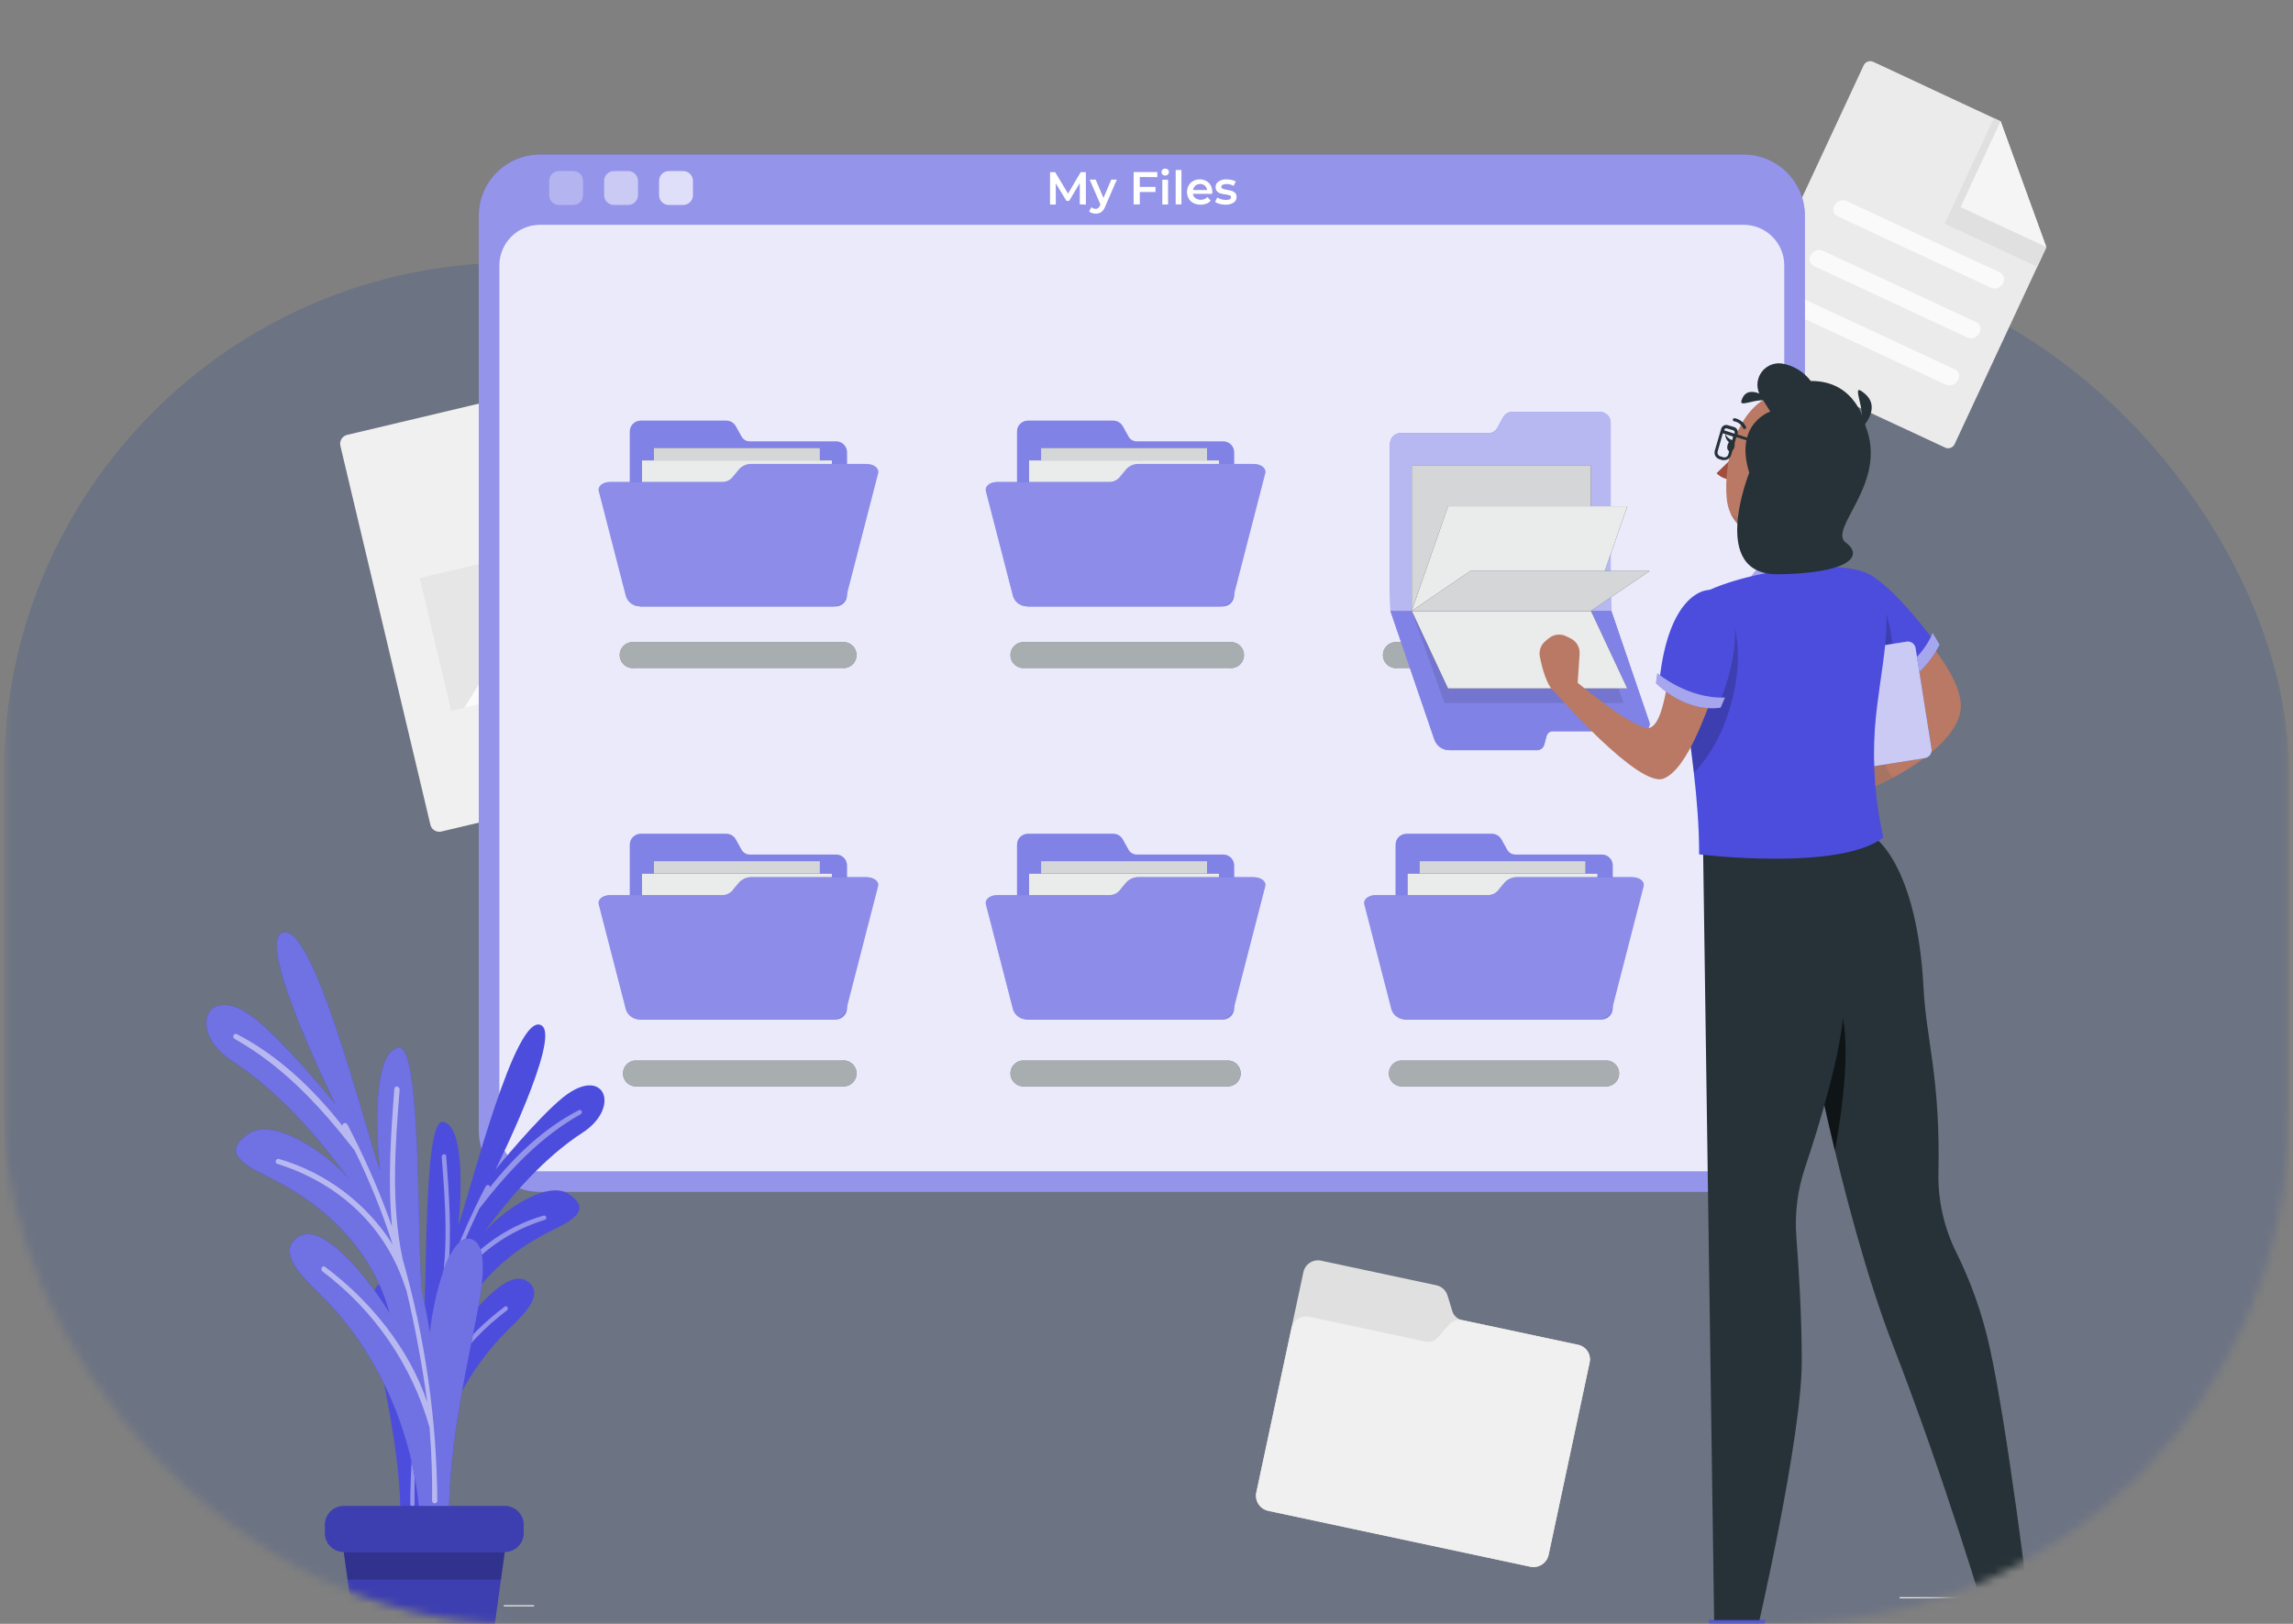<svg width="288" height="204" viewBox="0 0 288 204" fill="none" xmlns="http://www.w3.org/2000/svg">
<rect x="0" y="0" width="288" height="204" fill="#808080" stroke="none"/>
<mask id="mask0_1052_16239" style="mask-type:alpha" maskUnits="userSpaceOnUse" x="0" y="0" width="288" height="204">
<rect x="0.5" width="287" height="204" rx="64" fill="#EAF0FF"/>
</mask>
<g mask="url(#mask0_1052_16239)">
<rect x="0.5" y="33" width="287" height="198" rx="64" fill="#224495" fill-opacity="0.2"/>
<path d="M250.117 200.646H238.596V200.796H250.117V200.646Z" fill="#EBEBEB"/>
<path d="M57.924 201.654H31.995V201.804H57.924V201.654Z" fill="#EBEBEB"/>
<path d="M67.073 201.654H63.273V201.804H67.073V201.654Z" fill="#EBEBEB"/>
<path d="M91.034 96.009L55.433 104.462C55.286 104.497 55.135 104.502 54.986 104.478C54.838 104.454 54.696 104.401 54.568 104.322C54.44 104.243 54.329 104.139 54.242 104.017C54.154 103.895 54.092 103.756 54.058 103.61L42.753 56.013C42.683 55.718 42.732 55.407 42.891 55.148C43.05 54.889 43.304 54.704 43.6 54.633L65.531 49.428L83.853 60.834L91.886 94.646C91.953 94.94 91.901 95.248 91.741 95.504C91.581 95.759 91.327 95.941 91.034 96.009Z" fill="#F0F0F0"/>
<path d="M83.854 60.822L65.531 49.428L64.366 49.704L68.683 67.876L84.628 64.088L83.854 60.822Z" fill="#E6E6E6"/>
<path d="M83.824 60.696L69.043 64.208L65.531 49.428L83.824 60.696Z" fill="#FAFAFA"/>
<path d="M79.04 66.368L52.708 72.621L56.671 89.31L83.003 83.056L79.04 66.368Z" fill="#E6E6E6"/>
<path d="M62.691 81.823L58.321 88.919L69.787 86.193L62.691 81.823Z" fill="#FAFAFA"/>
<path d="M67.206 86.806L83.001 83.053L82.641 81.534L73.81 76.095L67.206 86.806Z" fill="#FAFAFA"/>
<path d="M67.464 75.381C67.597 75.938 67.562 76.522 67.363 77.059C67.164 77.596 66.81 78.062 66.346 78.398C65.882 78.734 65.329 78.925 64.757 78.946C64.184 78.968 63.618 78.818 63.131 78.518C62.643 78.217 62.256 77.778 62.018 77.257C61.779 76.736 61.701 76.156 61.793 75.591C61.885 75.025 62.142 74.5 62.533 74.081C62.924 73.662 63.43 73.368 63.988 73.237C64.733 73.061 65.518 73.187 66.169 73.589C66.821 73.991 67.287 74.636 67.464 75.381Z" fill="#FAFAFA"/>
<path d="M244.311 56.23L218.34 44.133C218.232 44.083 218.135 44.012 218.054 43.925C217.974 43.837 217.912 43.735 217.872 43.623C217.831 43.511 217.814 43.392 217.82 43.274C217.826 43.155 217.856 43.039 217.907 42.932L234.081 8.201C234.131 8.094 234.202 7.997 234.29 7.917C234.378 7.838 234.48 7.776 234.592 7.736C234.703 7.695 234.822 7.678 234.94 7.683C235.058 7.689 235.175 7.718 235.282 7.769L251.269 15.231L256.991 31.129L245.5 55.797C245.399 56.012 245.218 56.179 244.995 56.26C244.772 56.341 244.526 56.33 244.311 56.23Z" fill="#EBEBEB"/>
<path d="M256.991 31.129L251.27 15.231L250.423 14.841L244.245 28.097L255.88 33.512L256.991 31.129Z" fill="#E0E0E0"/>
<path d="M257.033 31.039L246.245 26.02L251.27 15.231L257.033 31.039Z" fill="#F5F5F5"/>
<path d="M245.488 46.383L226.277 37.432C224.98 36.832 223.845 38.753 225.148 39.359L244.359 48.305C245.656 48.905 246.791 46.99 245.488 46.383Z" fill="#FAFAFA"/>
<path d="M230.827 27.184L250.039 36.136C251.329 36.736 252.44 34.815 251.161 34.209L231.95 25.263C230.659 24.663 229.548 26.578 230.827 27.184Z" fill="#FAFAFA"/>
<path d="M227.856 33.434L247.067 42.385C248.358 42.986 249.468 41.065 248.19 40.458L228.978 31.513C227.687 30.913 226.577 32.828 227.856 33.434Z" fill="#FAFAFA"/>
<path d="M182.408 164.714L181.808 162.751C181.71 162.431 181.528 162.143 181.281 161.917C181.034 161.691 180.731 161.535 180.403 161.466L165.923 158.374C165.682 158.323 165.435 158.32 165.193 158.365C164.952 158.41 164.722 158.502 164.516 158.636C164.31 158.769 164.133 158.942 163.994 159.145C163.855 159.347 163.758 159.575 163.707 159.815L157.794 187.498C157.688 188.002 157.787 188.527 158.066 188.958C158.346 189.39 158.786 189.694 159.289 189.803L192.2 196.821C192.704 196.928 193.23 196.831 193.662 196.551C194.094 196.27 194.398 195.83 194.506 195.327L199.657 171.168C199.709 170.928 199.712 170.679 199.668 170.437C199.624 170.195 199.532 169.964 199.398 169.758C199.264 169.551 199.091 169.374 198.888 169.234C198.685 169.095 198.457 168.997 198.216 168.947L183.609 165.831C183.328 165.767 183.069 165.63 182.858 165.434C182.647 165.238 182.492 164.99 182.408 164.714Z" fill="#E0E0E0"/>
<path d="M198.228 168.947L183.747 165.861C183.421 165.791 183.081 165.809 182.765 165.915C182.448 166.02 182.165 166.209 181.946 166.461L180.607 168.016C180.417 168.234 180.172 168.397 179.898 168.489C179.623 168.581 179.329 168.598 179.046 168.538L164.434 165.422C163.949 165.319 163.443 165.412 163.027 165.681C162.61 165.95 162.317 166.373 162.212 166.857L157.794 187.498C157.688 188.001 157.787 188.526 158.066 188.958C158.346 189.39 158.786 189.693 159.289 189.803L192.2 196.821C192.704 196.928 193.23 196.831 193.662 196.55C194.094 196.27 194.398 195.83 194.506 195.326L199.657 171.168C199.709 170.928 199.713 170.681 199.669 170.439C199.626 170.198 199.535 169.967 199.402 169.761C199.27 169.555 199.098 169.377 198.896 169.237C198.695 169.097 198.467 168.998 198.228 168.947Z" fill="#F0F0F0"/>
<path d="M219.003 19.417H67.821C63.575 19.417 60.134 22.859 60.134 27.104V142.049C60.134 146.294 63.575 149.736 67.821 149.736H219.003C223.248 149.736 226.69 146.294 226.69 142.049V27.104C226.69 22.859 223.248 19.417 219.003 19.417Z" fill="#4C4DDC"/>
<path opacity="0.4" d="M219.003 19.417H67.821C63.575 19.417 60.134 22.859 60.134 27.104V142.049C60.134 146.294 63.575 149.736 67.821 149.736H219.003C223.248 149.736 226.69 146.294 226.69 142.049V27.104C226.69 22.859 223.248 19.417 219.003 19.417Z" fill="white"/>
<path opacity="0.8" d="M219.003 28.242H67.821C65.004 28.242 62.72 30.526 62.72 33.343V142.049C62.72 144.866 65.004 147.15 67.821 147.15H219.003C221.82 147.15 224.104 144.866 224.104 142.049V33.343C224.104 30.526 221.82 28.242 219.003 28.242Z" fill="white"/>
<path opacity="0.3" d="M72.01 21.492H70.2C69.525 21.492 68.978 22.039 68.978 22.714V24.524C68.978 25.199 69.525 25.747 70.2 25.747H72.01C72.685 25.747 73.232 25.199 73.232 24.524V22.714C73.232 22.039 72.685 21.492 72.01 21.492Z" fill="white"/>
<path opacity="0.5" d="M78.909 21.492H77.098C76.424 21.492 75.876 22.039 75.876 22.714V24.524C75.876 25.199 76.424 25.747 77.098 25.747H78.909C79.583 25.747 80.13 25.199 80.13 24.524V22.714C80.13 22.039 79.583 21.492 78.909 21.492Z" fill="white"/>
<path opacity="0.7" d="M85.813 21.492H84.003C83.328 21.492 82.781 22.039 82.781 22.714V24.524C82.781 25.199 83.328 25.747 84.003 25.747H85.813C86.488 25.747 87.035 25.199 87.035 24.524V22.714C87.035 22.039 86.488 21.492 85.813 21.492Z" fill="white"/>
<path d="M135.621 25.675V22.999L134.283 25.236H133.946L132.608 23.038V25.701H131.884V21.628H132.53L134.147 24.324L135.737 21.628H136.384V25.701L135.621 25.675Z" fill="white"/>
<path d="M140.276 22.566L138.821 25.922C138.728 26.202 138.558 26.451 138.33 26.639C138.122 26.78 137.876 26.852 137.625 26.846C137.469 26.846 137.314 26.82 137.166 26.768C137.029 26.725 136.901 26.655 136.791 26.562L137.082 26.025C137.154 26.091 137.237 26.144 137.328 26.18C137.42 26.218 137.519 26.238 137.619 26.238C137.732 26.243 137.844 26.209 137.936 26.141C138.034 26.047 138.111 25.932 138.162 25.805L138.214 25.689L136.862 22.566H137.619L138.595 24.868L139.578 22.566H140.276Z" fill="white"/>
<path d="M143.159 22.236V23.477H145.131V24.124H143.159V25.682H142.384V21.609H145.358V22.255L143.159 22.236Z" fill="white"/>
<path d="M146.017 21.932C145.974 21.892 145.94 21.843 145.918 21.788C145.895 21.733 145.885 21.675 145.888 21.616C145.886 21.558 145.896 21.5 145.918 21.446C145.941 21.393 145.974 21.345 146.017 21.305C146.109 21.222 146.229 21.178 146.353 21.182C146.474 21.18 146.591 21.221 146.683 21.299C146.726 21.337 146.761 21.383 146.785 21.436C146.808 21.488 146.82 21.545 146.819 21.603C146.82 21.663 146.808 21.723 146.785 21.779C146.762 21.834 146.727 21.884 146.683 21.926C146.64 21.969 146.588 22.003 146.532 22.025C146.475 22.047 146.414 22.057 146.353 22.055C146.23 22.057 146.11 22.014 146.017 21.932ZM145.985 22.579H146.709V25.689H145.985V22.579Z" fill="white"/>
<path d="M147.666 21.357H148.39V25.676H147.666V21.357Z" fill="white"/>
<path d="M152.256 24.35H149.819C149.855 24.57 149.976 24.767 150.155 24.9C150.386 25.052 150.661 25.12 150.936 25.094C151.211 25.068 151.469 24.95 151.668 24.758L152.062 25.21C151.92 25.378 151.738 25.507 151.532 25.585C151.301 25.673 151.055 25.717 150.808 25.714C150.495 25.722 150.184 25.653 149.903 25.514C149.653 25.384 149.445 25.187 149.302 24.945C149.157 24.694 149.084 24.408 149.088 24.117C149.085 23.833 149.157 23.552 149.295 23.303C149.43 23.063 149.629 22.866 149.871 22.734C150.124 22.597 150.41 22.528 150.698 22.534C150.981 22.527 151.26 22.596 151.506 22.734C151.743 22.864 151.938 23.059 152.069 23.297C152.207 23.555 152.276 23.844 152.269 24.137C152.269 24.189 152.263 24.292 152.256 24.35ZM150.142 23.322C149.979 23.462 149.873 23.658 149.845 23.872H151.61C151.588 23.657 151.485 23.459 151.321 23.318C151.158 23.177 150.946 23.104 150.73 23.115C150.515 23.106 150.304 23.18 150.142 23.322Z" fill="white"/>
<path d="M153.187 25.617C152.982 25.568 152.787 25.483 152.612 25.365L152.89 24.816C153.218 25.013 153.593 25.117 153.976 25.12C154.409 25.12 154.622 25.01 154.622 24.777C154.624 24.727 154.61 24.677 154.58 24.636C154.551 24.595 154.509 24.565 154.461 24.551C154.287 24.491 154.107 24.45 153.924 24.428C153.705 24.4 153.489 24.354 153.278 24.292C153.115 24.246 152.969 24.154 152.857 24.027C152.731 23.883 152.666 23.695 152.676 23.503C152.672 23.363 152.705 23.225 152.771 23.101C152.836 22.978 152.933 22.873 153.051 22.799C153.346 22.605 153.695 22.512 154.047 22.534C154.265 22.531 154.482 22.555 154.693 22.605C154.877 22.642 155.054 22.707 155.217 22.799L154.939 23.355C154.668 23.198 154.36 23.117 154.047 23.122C153.88 23.113 153.714 23.145 153.562 23.212C153.513 23.235 153.471 23.272 153.441 23.317C153.411 23.363 153.395 23.416 153.394 23.471C153.393 23.526 153.41 23.58 153.443 23.624C153.476 23.669 153.522 23.701 153.575 23.717C153.754 23.778 153.938 23.823 154.125 23.852C154.33 23.882 154.534 23.927 154.732 23.988C154.889 24.037 155.031 24.124 155.146 24.24C155.265 24.385 155.325 24.57 155.314 24.758C155.316 24.896 155.283 25.033 155.217 25.155C155.152 25.277 155.056 25.381 154.939 25.456C154.629 25.645 154.268 25.735 153.905 25.714C153.662 25.713 153.421 25.68 153.187 25.617Z" fill="white"/>
<path d="M93.132 54.846L92.414 53.553C92.297 53.34 92.125 53.162 91.916 53.038C91.707 52.914 91.468 52.849 91.225 52.849H80.467C80.107 52.849 79.761 52.992 79.507 53.246C79.252 53.501 79.109 53.846 79.109 54.206V74.766C79.109 75.141 79.258 75.501 79.524 75.767C79.789 76.032 80.149 76.182 80.525 76.182H104.963C105.339 76.182 105.699 76.032 105.965 75.767C106.23 75.501 106.379 75.141 106.379 74.766V56.812C106.379 56.452 106.236 56.106 105.982 55.852C105.727 55.597 105.382 55.454 105.022 55.454H94.166C93.955 55.455 93.748 55.399 93.566 55.292C93.384 55.185 93.234 55.031 93.132 54.846Z" fill="#4C4DDC"/>
<path opacity="0.3" d="M93.132 54.846L92.414 53.553C92.297 53.34 92.125 53.162 91.916 53.038C91.707 52.914 91.468 52.849 91.225 52.849H80.467C80.107 52.849 79.761 52.992 79.507 53.246C79.252 53.501 79.109 53.846 79.109 54.206V74.766C79.109 75.141 79.258 75.501 79.524 75.767C79.789 76.032 80.149 76.182 80.525 76.182H104.963C105.339 76.182 105.699 76.032 105.965 75.767C106.23 75.501 106.379 75.141 106.379 74.766V56.812C106.379 56.452 106.236 56.106 105.982 55.852C105.727 55.597 105.382 55.454 105.022 55.454H94.166C93.955 55.455 93.748 55.399 93.566 55.292C93.384 55.185 93.234 55.031 93.132 54.846Z" fill="white"/>
<path d="M102.979 56.275H82.128V71.863H102.979V56.275Z" fill="#263238"/>
<path opacity="0.8" d="M102.979 56.275H82.128V71.863H102.979V56.275Z" fill="white"/>
<path d="M104.485 57.84H80.622V75.684H104.485V57.84Z" fill="#263238"/>
<path opacity="0.9" d="M104.485 57.84H80.622V75.684H104.485V57.84Z" fill="white"/>
<path d="M108.765 58.286H94.47C94.178 58.272 93.887 58.319 93.614 58.423C93.341 58.528 93.094 58.688 92.886 58.894L91.955 60.019C91.785 60.197 91.579 60.337 91.35 60.429C91.122 60.52 90.876 60.561 90.63 60.549H76.665C75.695 60.549 75.049 61.072 75.217 61.719C76.581 67.014 77.266 69.658 78.63 74.947C78.753 75.303 78.984 75.613 79.291 75.832C79.598 76.051 79.966 76.169 80.344 76.168H104.575C104.952 76.169 105.32 76.051 105.628 75.832C105.935 75.613 106.166 75.303 106.288 74.947L110.284 59.462C110.446 58.816 109.773 58.286 108.765 58.286Z" fill="#4C4DDC"/>
<g opacity="0.6">
<path opacity="0.6" d="M108.765 58.286H94.47C94.178 58.272 93.887 58.319 93.614 58.423C93.341 58.528 93.094 58.688 92.886 58.894L91.955 60.019C91.785 60.197 91.579 60.337 91.35 60.429C91.122 60.52 90.876 60.561 90.63 60.549H76.665C75.695 60.549 75.049 61.072 75.217 61.719C76.581 67.014 77.266 69.658 78.63 74.947C78.753 75.303 78.984 75.613 79.291 75.832C79.598 76.051 79.966 76.169 80.344 76.168H104.575C104.952 76.169 105.32 76.051 105.628 75.832C105.935 75.613 106.166 75.303 106.288 74.947L110.284 59.462C110.446 58.816 109.773 58.286 108.765 58.286Z" fill="white"/>
</g>
<path d="M79.671 83.914C79.442 83.943 79.209 83.923 78.988 83.855C78.767 83.787 78.563 83.673 78.389 83.52C78.216 83.367 78.077 83.179 77.982 82.968C77.886 82.757 77.837 82.529 77.837 82.298C77.837 82.066 77.886 81.838 77.982 81.627C78.077 81.416 78.216 81.228 78.389 81.075C78.563 80.922 78.767 80.808 78.988 80.74C79.209 80.672 79.442 80.652 79.671 80.681H105.745C105.975 80.652 106.208 80.672 106.429 80.74C106.65 80.808 106.854 80.922 107.027 81.075C107.201 81.228 107.34 81.416 107.435 81.627C107.53 81.838 107.579 82.066 107.579 82.298C107.579 82.529 107.53 82.757 107.435 82.968C107.34 83.179 107.201 83.367 107.027 83.52C106.854 83.673 106.65 83.787 106.429 83.855C106.208 83.923 105.975 83.943 105.745 83.914H79.671Z" fill="#263238"/>
<path opacity="0.6" d="M79.671 83.914C79.442 83.943 79.209 83.923 78.988 83.855C78.767 83.787 78.563 83.673 78.389 83.52C78.216 83.367 78.077 83.179 77.982 82.968C77.886 82.757 77.837 82.529 77.837 82.298C77.837 82.066 77.886 81.838 77.982 81.627C78.077 81.416 78.216 81.228 78.389 81.075C78.563 80.922 78.767 80.808 78.988 80.74C79.209 80.672 79.442 80.652 79.671 80.681H105.745C105.975 80.652 106.208 80.672 106.429 80.74C106.65 80.808 106.854 80.922 107.027 81.075C107.201 81.228 107.34 81.416 107.435 81.627C107.53 81.838 107.579 82.066 107.579 82.298C107.579 82.529 107.53 82.757 107.435 82.968C107.34 83.179 107.201 83.367 107.027 83.52C106.854 83.673 106.65 83.787 106.429 83.855C106.208 83.923 105.975 83.943 105.745 83.914H79.671Z" fill="white"/>
<path d="M141.737 54.846L141.02 53.553C140.902 53.341 140.73 53.163 140.521 53.039C140.312 52.915 140.073 52.85 139.83 52.849H129.098C128.738 52.849 128.392 52.992 128.138 53.246C127.883 53.501 127.74 53.846 127.74 54.206V74.766C127.739 74.951 127.775 75.135 127.846 75.307C127.916 75.479 128.02 75.635 128.151 75.767C128.282 75.898 128.437 76.002 128.609 76.074C128.78 76.145 128.964 76.182 129.15 76.182H153.594C153.78 76.182 153.964 76.145 154.135 76.074C154.307 76.002 154.462 75.898 154.593 75.767C154.724 75.635 154.828 75.479 154.898 75.307C154.969 75.135 155.005 74.951 155.004 74.766V56.812C155.004 56.452 154.861 56.106 154.606 55.852C154.352 55.597 154.006 55.454 153.646 55.454H142.791C142.577 55.459 142.365 55.404 142.18 55.297C141.994 55.19 141.841 55.034 141.737 54.846Z" fill="#4C4DDC"/>
<path opacity="0.3" d="M141.737 54.846L141.02 53.553C140.902 53.341 140.73 53.163 140.521 53.039C140.312 52.915 140.073 52.85 139.83 52.849H129.098C128.738 52.849 128.392 52.992 128.138 53.246C127.883 53.501 127.74 53.846 127.74 54.206V74.766C127.739 74.951 127.775 75.135 127.846 75.307C127.916 75.479 128.02 75.635 128.151 75.767C128.282 75.898 128.437 76.002 128.609 76.074C128.78 76.145 128.964 76.182 129.15 76.182H153.594C153.78 76.182 153.964 76.145 154.135 76.074C154.307 76.002 154.462 75.898 154.593 75.767C154.724 75.635 154.828 75.479 154.898 75.307C154.969 75.135 155.005 74.951 155.004 74.766V56.812C155.004 56.452 154.861 56.106 154.606 55.852C154.352 55.597 154.006 55.454 153.646 55.454H142.791C142.577 55.459 142.365 55.404 142.18 55.297C141.994 55.19 141.841 55.034 141.737 54.846Z" fill="white"/>
<path d="M151.61 56.275H130.759V71.863H151.61V56.275Z" fill="#263238"/>
<path opacity="0.8" d="M151.61 56.275H130.759V71.863H151.61V56.275Z" fill="white"/>
<path d="M153.116 57.84H129.253V75.684H153.116V57.84Z" fill="#263238"/>
<path opacity="0.9" d="M153.116 57.84H129.253V75.684H153.116V57.84Z" fill="white"/>
<path d="M157.402 58.286H143.101C142.809 58.272 142.516 58.319 142.242 58.423C141.969 58.528 141.719 58.688 141.511 58.894L140.573 60.019C140.407 60.193 140.206 60.331 139.984 60.422C139.761 60.513 139.521 60.557 139.28 60.549H125.283C124.32 60.549 123.673 61.072 123.835 61.719C125.206 67.014 125.884 69.658 127.249 74.947C127.372 75.303 127.603 75.612 127.91 75.831C128.217 76.05 128.585 76.168 128.962 76.169H153.2C153.577 76.168 153.944 76.05 154.251 75.831C154.558 75.612 154.79 75.303 154.913 74.947L158.909 59.462C159.07 58.816 158.398 58.286 157.402 58.286Z" fill="#4C4DDC"/>
<g opacity="0.6">
<path opacity="0.6" d="M157.402 58.286H143.101C142.809 58.272 142.516 58.319 142.242 58.423C141.969 58.528 141.719 58.688 141.511 58.894L140.573 60.019C140.407 60.193 140.206 60.331 139.984 60.422C139.761 60.513 139.521 60.557 139.28 60.549H125.283C124.32 60.549 123.673 61.072 123.835 61.719C125.206 67.014 125.884 69.658 127.249 74.947C127.372 75.303 127.603 75.612 127.91 75.831C128.217 76.05 128.585 76.168 128.962 76.169H153.2C153.577 76.168 153.944 76.05 154.251 75.831C154.558 75.612 154.79 75.303 154.913 74.947L158.909 59.462C159.07 58.816 158.398 58.286 157.402 58.286Z" fill="white"/>
</g>
<path d="M128.335 83.914C127.942 83.864 127.58 83.672 127.318 83.375C127.055 83.077 126.911 82.694 126.911 82.298C126.911 81.901 127.055 81.518 127.318 81.22C127.58 80.923 127.942 80.731 128.335 80.681H154.409C154.639 80.652 154.872 80.672 155.093 80.74C155.314 80.808 155.518 80.922 155.691 81.075C155.865 81.228 156.004 81.416 156.099 81.627C156.194 81.838 156.243 82.066 156.243 82.298C156.243 82.529 156.194 82.757 156.099 82.968C156.004 83.179 155.865 83.367 155.691 83.52C155.518 83.673 155.314 83.787 155.093 83.855C154.872 83.923 154.639 83.943 154.409 83.914H128.335Z" fill="#263238"/>
<path opacity="0.6" d="M128.335 83.914C127.942 83.864 127.58 83.672 127.318 83.375C127.055 83.077 126.911 82.694 126.911 82.298C126.911 81.901 127.055 81.518 127.318 81.22C127.58 80.923 127.942 80.731 128.335 80.681H154.409C154.639 80.652 154.872 80.672 155.093 80.74C155.314 80.808 155.518 80.922 155.691 81.075C155.865 81.228 156.004 81.416 156.099 81.627C156.194 81.838 156.243 82.066 156.243 82.298C156.243 82.529 156.194 82.757 156.099 82.968C156.004 83.179 155.865 83.367 155.691 83.52C155.518 83.673 155.314 83.787 155.093 83.855C154.872 83.923 154.639 83.943 154.409 83.914H128.335Z" fill="white"/>
<path d="M93.132 106.749L92.414 105.456C92.299 105.242 92.127 105.063 91.917 104.939C91.708 104.815 91.468 104.75 91.225 104.751H80.467C80.107 104.751 79.761 104.894 79.507 105.149C79.252 105.404 79.109 105.749 79.109 106.109V126.668C79.109 126.854 79.146 127.038 79.217 127.209C79.288 127.381 79.393 127.536 79.524 127.667C79.656 127.798 79.812 127.902 79.984 127.972C80.155 128.043 80.339 128.079 80.525 128.078H104.963C105.149 128.079 105.333 128.043 105.505 127.972C105.676 127.902 105.833 127.798 105.964 127.667C106.096 127.536 106.2 127.381 106.271 127.209C106.343 127.038 106.379 126.854 106.379 126.668V108.721C106.379 108.36 106.236 108.014 105.982 107.759C105.728 107.503 105.382 107.358 105.022 107.357H94.166C93.955 107.358 93.748 107.302 93.566 107.195C93.384 107.088 93.234 106.934 93.132 106.749Z" fill="#4C4DDC"/>
<path opacity="0.3" d="M93.132 106.749L92.414 105.456C92.299 105.242 92.127 105.063 91.917 104.939C91.708 104.815 91.468 104.75 91.225 104.751H80.467C80.107 104.751 79.761 104.894 79.507 105.149C79.252 105.404 79.109 105.749 79.109 106.109V126.668C79.109 126.854 79.146 127.038 79.217 127.209C79.288 127.381 79.393 127.536 79.524 127.667C79.656 127.798 79.812 127.902 79.984 127.972C80.155 128.043 80.339 128.079 80.525 128.078H104.963C105.149 128.079 105.333 128.043 105.505 127.972C105.676 127.902 105.833 127.798 105.964 127.667C106.096 127.536 106.2 127.381 106.271 127.209C106.343 127.038 106.379 126.854 106.379 126.668V108.721C106.379 108.36 106.236 108.014 105.982 107.759C105.728 107.503 105.382 107.358 105.022 107.357H94.166C93.955 107.358 93.748 107.302 93.566 107.195C93.384 107.088 93.234 106.934 93.132 106.749Z" fill="white"/>
<path d="M102.979 108.184H82.128V123.772H102.979V108.184Z" fill="#263238"/>
<path opacity="0.8" d="M102.979 108.184H82.128V123.772H102.979V108.184Z" fill="white"/>
<path d="M104.485 109.749H80.622V127.593H104.485V109.749Z" fill="#263238"/>
<path opacity="0.9" d="M104.485 109.749H80.622V127.593H104.485V109.749Z" fill="white"/>
<path d="M108.765 110.195H94.47C94.178 110.181 93.887 110.228 93.614 110.333C93.342 110.437 93.094 110.597 92.886 110.803C92.505 111.255 92.317 111.449 91.949 111.928C91.778 112.104 91.571 112.243 91.343 112.333C91.114 112.423 90.869 112.464 90.623 112.452H76.659C75.689 112.452 75.042 112.982 75.21 113.628C76.575 118.917 77.26 121.561 78.624 126.856C78.748 127.212 78.979 127.52 79.286 127.738C79.593 127.955 79.961 128.072 80.337 128.071H104.569C104.945 128.072 105.313 127.955 105.62 127.738C105.927 127.52 106.158 127.212 106.282 126.856L110.278 111.34C110.446 110.719 109.773 110.195 108.765 110.195Z" fill="#4C4DDC"/>
<g opacity="0.6">
<path opacity="0.6" d="M108.765 110.195H94.47C94.178 110.181 93.887 110.228 93.614 110.333C93.342 110.437 93.094 110.597 92.886 110.803C92.505 111.255 92.317 111.449 91.949 111.928C91.778 112.104 91.571 112.243 91.343 112.333C91.114 112.423 90.869 112.464 90.623 112.452H76.659C75.689 112.452 75.042 112.982 75.21 113.628C76.575 118.917 77.26 121.561 78.624 126.856C78.748 127.212 78.979 127.52 79.286 127.738C79.593 127.955 79.961 128.072 80.337 128.071H104.569C104.945 128.072 105.313 127.955 105.62 127.738C105.927 127.52 106.158 127.212 106.282 126.856L110.278 111.34C110.446 110.719 109.773 110.195 108.765 110.195Z" fill="white"/>
</g>
<path d="M79.672 136.47C79.278 136.42 78.916 136.228 78.654 135.93C78.392 135.633 78.247 135.25 78.247 134.853C78.247 134.457 78.392 134.074 78.654 133.776C78.916 133.479 79.278 133.287 79.672 133.237H105.746C105.975 133.208 106.208 133.228 106.429 133.296C106.65 133.364 106.854 133.478 107.028 133.631C107.201 133.784 107.34 133.972 107.435 134.183C107.531 134.393 107.58 134.622 107.58 134.853C107.58 135.085 107.531 135.313 107.435 135.524C107.34 135.735 107.201 135.923 107.028 136.076C106.854 136.228 106.65 136.343 106.429 136.411C106.208 136.479 105.975 136.499 105.746 136.47H79.672Z" fill="#263238"/>
<path opacity="0.6" d="M79.672 136.47C79.278 136.42 78.916 136.228 78.654 135.93C78.392 135.633 78.247 135.25 78.247 134.853C78.247 134.457 78.392 134.074 78.654 133.776C78.916 133.479 79.278 133.287 79.672 133.237H105.746C105.975 133.208 106.208 133.228 106.429 133.296C106.65 133.364 106.854 133.478 107.028 133.631C107.201 133.784 107.34 133.972 107.435 134.183C107.531 134.393 107.58 134.622 107.58 134.853C107.58 135.085 107.531 135.313 107.435 135.524C107.34 135.735 107.201 135.923 107.028 136.076C106.854 136.228 106.65 136.343 106.429 136.411C106.208 136.479 105.975 136.499 105.746 136.47H79.672Z" fill="white"/>
<path d="M141.737 106.749L141.02 105.456C140.903 105.242 140.731 105.064 140.522 104.94C140.312 104.816 140.073 104.751 139.83 104.751H129.098C128.738 104.751 128.392 104.894 128.138 105.149C127.883 105.404 127.74 105.749 127.74 106.109V126.668C127.739 126.854 127.775 127.037 127.846 127.209C127.916 127.38 128.02 127.536 128.151 127.667C128.282 127.798 128.438 127.902 128.609 127.972C128.781 128.043 128.964 128.079 129.15 128.078H153.594C153.78 128.079 153.963 128.043 154.135 127.972C154.306 127.902 154.462 127.798 154.593 127.667C154.724 127.536 154.828 127.38 154.898 127.209C154.969 127.037 155.005 126.854 155.004 126.668V108.721C155.004 108.36 154.861 108.014 154.607 107.759C154.352 107.503 154.007 107.358 153.646 107.357H142.791C142.577 107.361 142.365 107.307 142.18 107.2C141.994 107.093 141.841 106.937 141.737 106.749Z" fill="#4C4DDC"/>
<path opacity="0.3" d="M141.737 106.749L141.02 105.456C140.903 105.242 140.731 105.064 140.522 104.94C140.312 104.816 140.073 104.751 139.83 104.751H129.098C128.738 104.751 128.392 104.894 128.138 105.149C127.883 105.404 127.74 105.749 127.74 106.109V126.668C127.739 126.854 127.775 127.037 127.846 127.209C127.916 127.38 128.02 127.536 128.151 127.667C128.282 127.798 128.438 127.902 128.609 127.972C128.781 128.043 128.964 128.079 129.15 128.078H153.594C153.78 128.079 153.963 128.043 154.135 127.972C154.306 127.902 154.462 127.798 154.593 127.667C154.724 127.536 154.828 127.38 154.898 127.209C154.969 127.037 155.005 126.854 155.004 126.668V108.721C155.004 108.36 154.861 108.014 154.607 107.759C154.352 107.503 154.007 107.358 153.646 107.357H142.791C142.577 107.361 142.365 107.307 142.18 107.2C141.994 107.093 141.841 106.937 141.737 106.749Z" fill="white"/>
<path d="M151.61 108.184H130.759V123.772H151.61V108.184Z" fill="#263238"/>
<path opacity="0.8" d="M151.61 108.184H130.759V123.772H151.61V108.184Z" fill="white"/>
<path d="M153.116 109.749H129.253V127.593H153.116V109.749Z" fill="#263238"/>
<path opacity="0.9" d="M153.116 109.749H129.253V127.593H153.116V109.749Z" fill="white"/>
<path d="M157.402 110.195H143.101C142.809 110.181 142.516 110.228 142.242 110.332C141.969 110.437 141.719 110.597 141.511 110.803C141.129 111.256 140.942 111.449 140.573 111.928C140.406 112.101 140.205 112.237 139.982 112.327C139.76 112.417 139.52 112.459 139.28 112.452H125.283C124.32 112.452 123.673 112.982 123.835 113.628C125.206 118.917 125.884 121.561 127.249 126.856C127.373 127.211 127.605 127.519 127.912 127.736C128.219 127.954 128.586 128.071 128.962 128.071H153.2C153.576 128.071 153.943 127.954 154.25 127.736C154.557 127.519 154.789 127.211 154.913 126.856L158.909 111.34C159.07 110.719 158.398 110.195 157.402 110.195Z" fill="#4C4DDC"/>
<g opacity="0.6">
<path opacity="0.6" d="M157.402 110.195H143.101C142.809 110.181 142.516 110.228 142.242 110.332C141.969 110.437 141.719 110.597 141.511 110.803C141.129 111.256 140.942 111.449 140.573 111.928C140.406 112.101 140.205 112.237 139.982 112.327C139.76 112.417 139.52 112.459 139.28 112.452H125.283C124.32 112.452 123.673 112.982 123.835 113.628C125.206 118.917 125.884 121.561 127.249 126.856C127.373 127.211 127.605 127.519 127.912 127.736C128.219 127.954 128.586 128.071 128.962 128.071H153.2C153.576 128.071 153.943 127.954 154.25 127.736C154.557 127.519 154.789 127.211 154.913 126.856L158.909 111.34C159.07 110.719 158.398 110.195 157.402 110.195Z" fill="white"/>
</g>
<path d="M128.335 136.47C127.942 136.42 127.58 136.228 127.318 135.931C127.055 135.633 126.911 135.25 126.911 134.853C126.911 134.457 127.055 134.074 127.318 133.776C127.58 133.479 127.942 133.287 128.335 133.237H154.409C154.803 133.287 155.164 133.479 155.427 133.776C155.689 134.074 155.834 134.457 155.834 134.853C155.834 135.25 155.689 135.633 155.427 135.931C155.164 136.228 154.803 136.42 154.409 136.47H128.335Z" fill="#263238"/>
<path opacity="0.6" d="M128.335 136.47C127.942 136.42 127.58 136.228 127.318 135.931C127.055 135.633 126.911 135.25 126.911 134.853C126.911 134.457 127.055 134.074 127.318 133.776C127.58 133.479 127.942 133.287 128.335 133.237H154.409C154.803 133.287 155.164 133.479 155.427 133.776C155.689 134.074 155.834 134.457 155.834 134.853C155.834 135.25 155.689 135.633 155.427 135.931C155.164 136.228 154.803 136.42 154.409 136.47H128.335Z" fill="white"/>
<path d="M189.295 106.749L188.578 105.456C188.46 105.242 188.287 105.063 188.077 104.939C187.866 104.815 187.626 104.75 187.382 104.751H176.649C176.471 104.751 176.295 104.786 176.13 104.855C175.965 104.923 175.815 105.023 175.689 105.149C175.563 105.275 175.463 105.425 175.395 105.589C175.327 105.754 175.292 105.931 175.292 106.109V126.668C175.291 126.854 175.327 127.037 175.397 127.209C175.468 127.38 175.572 127.536 175.703 127.667C175.834 127.798 175.989 127.902 176.161 127.972C176.332 128.043 176.516 128.079 176.701 128.078H201.146C201.52 128.078 201.878 127.929 202.143 127.665C202.407 127.401 202.555 127.042 202.555 126.668V108.721C202.555 108.36 202.413 108.014 202.158 107.759C201.904 107.503 201.558 107.358 201.198 107.357H190.323C190.113 107.356 189.907 107.3 189.727 107.193C189.546 107.086 189.397 106.933 189.295 106.749Z" fill="#4C4DDC"/>
<path opacity="0.3" d="M189.295 106.749L188.578 105.456C188.46 105.242 188.287 105.063 188.077 104.939C187.866 104.815 187.626 104.75 187.382 104.751H176.649C176.471 104.751 176.295 104.786 176.13 104.855C175.965 104.923 175.815 105.023 175.689 105.149C175.563 105.275 175.463 105.425 175.395 105.589C175.327 105.754 175.292 105.931 175.292 106.109V126.668C175.291 126.854 175.327 127.037 175.397 127.209C175.468 127.38 175.572 127.536 175.703 127.667C175.834 127.798 175.989 127.902 176.161 127.972C176.332 128.043 176.516 128.079 176.701 128.078H201.146C201.52 128.078 201.878 127.929 202.143 127.665C202.407 127.401 202.555 127.042 202.555 126.668V108.721C202.555 108.36 202.413 108.014 202.158 107.759C201.904 107.503 201.558 107.358 201.198 107.357H190.323C190.113 107.356 189.907 107.3 189.727 107.193C189.546 107.086 189.397 106.933 189.295 106.749Z" fill="white"/>
<path d="M199.142 108.184H178.292V123.772H199.142V108.184Z" fill="#263238"/>
<path opacity="0.8" d="M199.142 108.184H178.292V123.772H199.142V108.184Z" fill="white"/>
<path d="M200.648 109.749H176.785V127.593H200.648V109.749Z" fill="#263238"/>
<path opacity="0.9" d="M200.648 109.749H176.785V127.593H200.648V109.749Z" fill="white"/>
<path d="M204.934 110.195H190.633C190.341 110.181 190.048 110.228 189.775 110.332C189.501 110.437 189.252 110.597 189.043 110.803C188.662 111.256 188.474 111.449 188.106 111.928C187.939 112.101 187.737 112.237 187.515 112.327C187.292 112.417 187.053 112.459 186.813 112.452H172.815C171.852 112.452 171.206 112.982 171.367 113.628C172.738 118.917 173.417 121.561 174.781 126.856C174.905 127.211 175.137 127.519 175.444 127.736C175.751 127.954 176.118 128.071 176.494 128.071H200.726C201.103 128.073 201.471 127.956 201.78 127.738C202.088 127.521 202.32 127.212 202.445 126.856C203.773 121.684 205.103 116.512 206.434 111.34C206.602 110.719 205.93 110.195 204.934 110.195Z" fill="#4C4DDC"/>
<g opacity="0.6">
<path opacity="0.6" d="M204.934 110.195H190.633C190.341 110.181 190.048 110.228 189.775 110.332C189.501 110.437 189.252 110.597 189.043 110.803C188.662 111.256 188.474 111.449 188.106 111.928C187.939 112.101 187.737 112.237 187.515 112.327C187.292 112.417 187.053 112.459 186.813 112.452H172.815C171.852 112.452 171.206 112.982 171.367 113.628C172.738 118.917 173.417 121.561 174.781 126.856C174.905 127.211 175.137 127.519 175.444 127.736C175.751 127.954 176.118 128.071 176.494 128.071H200.726C201.103 128.073 201.471 127.956 201.78 127.738C202.088 127.521 202.32 127.212 202.445 126.856C203.773 121.684 205.103 116.512 206.434 111.34C206.602 110.719 205.93 110.195 204.934 110.195Z" fill="white"/>
</g>
<path d="M175.867 136.47C175.473 136.42 175.112 136.228 174.849 135.931C174.587 135.633 174.442 135.25 174.442 134.853C174.442 134.457 174.587 134.074 174.849 133.776C175.112 133.479 175.473 133.287 175.867 133.237H201.941C202.334 133.287 202.696 133.479 202.958 133.776C203.221 134.074 203.365 134.457 203.365 134.853C203.365 135.25 203.221 135.633 202.958 135.931C202.696 136.228 202.334 136.42 201.941 136.47H175.867Z" fill="#263238"/>
<path opacity="0.6" d="M175.867 136.47C175.473 136.42 175.112 136.228 174.849 135.931C174.587 135.633 174.442 135.25 174.442 134.853C174.442 134.457 174.587 134.074 174.849 133.776C175.112 133.479 175.473 133.287 175.867 133.237H201.941C202.334 133.287 202.696 133.479 202.958 133.776C203.221 134.074 203.365 134.457 203.365 134.853C203.365 135.25 203.221 135.633 202.958 135.931C202.696 136.228 202.334 136.42 201.941 136.47H175.867Z" fill="white"/>
<path d="M175.531 83.914C175.302 83.943 175.069 83.923 174.848 83.855C174.626 83.787 174.422 83.673 174.249 83.52C174.075 83.367 173.937 83.179 173.841 82.968C173.746 82.757 173.697 82.529 173.697 82.298C173.697 82.066 173.746 81.838 173.841 81.627C173.937 81.416 174.075 81.228 174.249 81.075C174.422 80.922 174.626 80.808 174.848 80.74C175.069 80.672 175.302 80.652 175.531 80.681H201.605C201.835 80.652 202.067 80.672 202.289 80.74C202.51 80.808 202.714 80.922 202.887 81.075C203.061 81.228 203.2 81.416 203.295 81.627C203.39 81.838 203.439 82.066 203.439 82.298C203.439 82.529 203.39 82.757 203.295 82.968C203.2 83.179 203.061 83.367 202.887 83.52C202.714 83.673 202.51 83.787 202.289 83.855C202.067 83.923 201.835 83.943 201.605 83.914H175.531Z" fill="#263238"/>
<path opacity="0.6" d="M175.531 83.914C175.302 83.943 175.069 83.923 174.848 83.855C174.626 83.787 174.422 83.673 174.249 83.52C174.075 83.367 173.937 83.179 173.841 82.968C173.746 82.757 173.697 82.529 173.697 82.298C173.697 82.066 173.746 81.838 173.841 81.627C173.937 81.416 174.075 81.228 174.249 81.075C174.422 80.922 174.626 80.808 174.848 80.74C175.069 80.672 175.302 80.652 175.531 80.681H201.605C201.835 80.652 202.067 80.672 202.289 80.74C202.51 80.808 202.714 80.922 202.887 81.075C203.061 81.228 203.2 81.416 203.295 81.627C203.39 81.838 203.439 82.066 203.439 82.298C203.439 82.529 203.39 82.757 203.295 82.968C203.2 83.179 203.061 83.367 202.887 83.52C202.714 83.673 202.51 83.787 202.289 83.855C202.067 83.923 201.835 83.943 201.605 83.914H175.531Z" fill="white"/>
<path d="M174.639 76.744L180.199 93.011C180.349 93.367 180.599 93.673 180.919 93.891C181.239 94.109 181.615 94.23 182.002 94.239H192.942C193.156 94.26 193.372 94.208 193.553 94.09C193.734 93.973 193.869 93.797 193.937 93.593L194.26 92.409C194.32 92.233 194.437 92.082 194.593 91.981C194.749 91.88 194.935 91.835 195.12 91.853H206.156C206.313 91.876 206.473 91.858 206.621 91.799C206.768 91.74 206.897 91.644 206.995 91.519C207.093 91.394 207.156 91.246 207.178 91.089C207.2 90.932 207.18 90.772 207.12 90.625L202.374 76.731L202.303 74.016V53.114C202.303 52.749 202.158 52.398 201.9 52.14C201.642 51.882 201.291 51.737 200.926 51.737H189.987C189.74 51.736 189.497 51.801 189.285 51.926C189.072 52.051 188.897 52.232 188.778 52.448L188.047 53.78C187.944 53.966 187.792 54.122 187.607 54.23C187.423 54.338 187.214 54.395 187 54.394H175.958C175.591 54.394 175.239 54.54 174.979 54.799C174.72 55.059 174.574 55.411 174.574 55.778V74.029L174.639 76.744Z" fill="#4C4DDC"/>
<path opacity="0.6" d="M174.639 76.744L180.199 93.011C180.349 93.367 180.599 93.673 180.919 93.891C181.239 94.109 181.615 94.23 182.002 94.239H192.942C193.156 94.26 193.372 94.208 193.553 94.09C193.734 93.973 193.869 93.797 193.937 93.593L194.26 92.409C194.32 92.233 194.437 92.082 194.593 91.981C194.749 91.88 194.935 91.835 195.12 91.853H206.156C206.313 91.876 206.473 91.858 206.621 91.799C206.768 91.74 206.897 91.644 206.995 91.519C207.093 91.394 207.156 91.246 207.178 91.089C207.2 90.932 207.18 90.772 207.12 90.625L202.374 76.731L202.303 74.016V53.114C202.303 52.749 202.158 52.398 201.9 52.14C201.642 51.882 201.291 51.737 200.926 51.737H189.987C189.74 51.736 189.497 51.801 189.285 51.926C189.072 52.051 188.897 52.232 188.778 52.448L188.047 53.78C187.944 53.966 187.792 54.122 187.607 54.23C187.423 54.338 187.214 54.395 187 54.394H175.958C175.591 54.394 175.239 54.54 174.979 54.799C174.72 55.059 174.574 55.411 174.574 55.778V74.029L174.639 76.744Z" fill="white"/>
<path d="M174.638 76.744L180.198 93.01C180.349 93.367 180.599 93.673 180.919 93.891C181.239 94.109 181.615 94.229 182.002 94.239H192.941C193.156 94.26 193.372 94.208 193.553 94.09C193.734 93.973 193.869 93.797 193.937 93.592L194.26 92.409C194.319 92.233 194.437 92.082 194.593 91.981C194.749 91.88 194.935 91.835 195.12 91.853H206.156C206.313 91.876 206.473 91.858 206.62 91.799C206.768 91.74 206.897 91.643 206.995 91.519C207.092 91.394 207.155 91.246 207.177 91.088C207.199 90.931 207.179 90.772 207.12 90.625L202.374 76.731L174.638 76.744Z" fill="#4C4DDC"/>
<path opacity="0.3" d="M174.638 76.744L180.198 93.01C180.349 93.367 180.599 93.673 180.919 93.891C181.239 94.109 181.615 94.229 182.002 94.239H192.941C193.156 94.26 193.372 94.208 193.553 94.09C193.734 93.973 193.869 93.797 193.937 93.592L194.26 92.409C194.319 92.233 194.437 92.082 194.593 91.981C194.749 91.88 194.935 91.835 195.12 91.853H206.156C206.313 91.876 206.473 91.858 206.62 91.799C206.768 91.74 206.897 91.643 206.995 91.519C207.092 91.394 207.155 91.246 207.177 91.088C207.199 90.931 207.179 90.772 207.12 90.625L202.374 76.731L174.638 76.744Z" fill="white"/>
<path opacity="0.1" d="M177.315 76.744H199.82L203.926 88.31H181.42L177.315 76.744Z" fill="black"/>
<path d="M177.315 76.744H199.82V58.506H177.315V76.744Z" fill="#263238"/>
<path opacity="0.8" d="M177.315 76.744H199.82V58.506H177.315V76.744Z" fill="white"/>
<path d="M177.315 76.744H199.82L204.385 63.601H181.873L177.315 76.744Z" fill="#263238"/>
<path opacity="0.9" d="M177.315 76.744H199.82L204.385 63.601H181.873L177.315 76.744Z" fill="white"/>
<path d="M177.315 76.744H199.82L204.385 86.487H181.873L177.315 76.744Z" fill="#263238"/>
<path opacity="0.9" d="M177.315 76.744H199.82L204.385 86.487H181.873L177.315 76.744Z" fill="white"/>
<path d="M177.315 76.744H199.82L207.184 71.734H184.672L177.315 76.744Z" fill="#263238"/>
<path opacity="0.8" d="M177.315 76.744H199.82L207.184 71.734H184.672L177.315 76.744Z" fill="white"/>
<path d="M53.358 190.609C53.914 181.836 57.761 172.959 63.948 166.934C65.493 165.434 68.739 162.46 66.108 160.889C63.101 159.091 57.334 167.483 56.526 169.035C58.233 162.35 63.405 157.507 69.017 154.734C71.79 153.363 74.435 152.064 71.48 150.027C68.525 147.991 62.131 152.93 60.651 155.051C64.155 150.156 68.584 145.256 73.122 142.327C78.133 139.095 75.87 133.703 70.704 137.873C67.504 140.459 62.241 146.924 62.241 146.924C62.241 146.924 70.51 130.315 68.015 128.821C64.782 126.882 59.119 149.51 57.554 153.971C57.974 150.273 58.369 141.325 55.614 140.937C53.099 140.588 53.714 162.867 53.132 166.798C52.763 168.511 52.595 169.384 52.304 171.11C52.033 168.143 50.365 160.32 47.869 161.225C45.749 161.988 47.061 167.845 47.611 170.625C48.942 177.356 50.287 183.866 50.3 190.771L53.358 190.609Z" fill="#4C4DDC"/>
<path opacity="0.4" d="M56.041 145.25C56.416 150.085 56.752 154.999 56.287 159.861C57.281 157.039 58.432 154.274 59.733 151.579C59.748 151.533 59.77 151.489 59.797 151.45C60.185 150.641 60.586 149.84 61.006 149.045C61.174 148.728 61.588 148.87 61.53 149.167C64.594 145.288 68.299 141.732 72.708 139.47C73.032 139.302 73.251 139.793 72.941 139.967C67.821 142.864 64.013 146.943 60.243 151.773C58.653 154.998 57.304 158.337 56.209 161.762C58.991 157.379 63.276 154.161 68.26 152.71C68.597 152.607 68.784 153.124 68.448 153.234C61.627 155.387 56.81 160.158 54.871 166.41C54.859 166.459 54.837 166.505 54.806 166.546C53.856 170.541 53.132 174.42 52.576 178.494C54.515 172.759 58.647 167.697 63.405 164.141C63.689 163.927 63.948 164.419 63.663 164.632C58.185 168.748 54.207 174.546 52.337 181.138C52.337 181.138 52.337 181.138 52.337 181.17C52.13 183.756 52.039 186.342 52.065 188.928C52.071 188.967 52.069 189.007 52.058 189.044C52.047 189.082 52.028 189.117 52.003 189.147C51.977 189.176 51.946 189.2 51.91 189.217C51.875 189.233 51.836 189.242 51.797 189.242C51.758 189.242 51.719 189.233 51.683 189.217C51.648 189.2 51.616 189.176 51.59 189.147C51.565 189.117 51.546 189.082 51.535 189.044C51.525 189.007 51.522 188.967 51.528 188.928C51.57 180.259 52.788 171.635 55.149 163.294C56.403 157.417 55.951 151.282 55.479 145.366C55.446 144.959 56.009 144.849 56.041 145.25Z" fill="white"/>
<path d="M52.712 190.603C52.065 180.194 47.494 169.662 40.15 162.518C38.32 160.74 34.473 157.21 37.564 155.348C41.126 153.221 47.973 163.171 48.923 165.007C46.906 157.081 40.764 151.34 34.111 148.049C30.82 146.42 27.685 144.887 31.189 142.469C34.693 140.051 42.283 145.915 44.029 148.424C39.872 142.605 34.622 136.787 29.243 133.334C23.302 129.507 26.01 123.106 32.107 128.052C35.941 131.117 42.173 138.765 42.173 138.765C42.173 138.765 32.372 119.072 35.333 117.262C39.135 114.934 45.878 141.829 47.733 147.086C47.242 142.702 46.777 132.086 50.074 131.627C53.054 131.214 52.324 157.63 53.016 162.298C53.455 164.335 53.662 165.356 53.992 167.412C54.322 163.895 56.28 154.618 59.261 155.691C61.769 156.596 60.218 163.539 59.565 166.837C57.981 174.815 56.384 182.541 56.377 190.726L52.712 190.603Z" fill="#4C4DDC"/>
<path opacity="0.2" d="M49.531 136.787C49.091 142.528 48.69 148.347 49.24 154.113C48.061 150.769 46.697 147.492 45.154 144.299C45.138 144.244 45.114 144.192 45.083 144.144C44.617 143.187 44.145 142.237 43.654 141.299C43.453 140.918 42.955 141.093 43.007 141.442C39.374 136.819 34.984 132.623 29.753 129.921C29.366 129.72 29.107 130.309 29.476 130.516C35.546 133.949 40.059 138.791 44.539 144.519C46.421 148.345 48.02 152.304 49.324 156.363C46.038 151.159 40.967 147.332 35.061 145.599C34.661 145.476 34.415 146.09 34.835 146.213C42.93 148.767 48.606 154.43 50.94 161.846C50.96 161.903 50.989 161.958 51.024 162.007C52.149 166.746 53.002 171.35 53.668 176.173C51.38 169.378 46.466 163.365 40.828 159.156C40.486 158.898 40.182 159.486 40.518 159.738C47.014 164.621 51.733 171.497 53.953 179.315C53.953 179.315 53.953 179.315 53.953 179.347C54.198 182.399 54.306 185.463 54.276 188.541C54.276 188.626 54.31 188.709 54.371 188.769C54.431 188.83 54.514 188.864 54.599 188.864C54.685 188.864 54.767 188.83 54.828 188.769C54.888 188.709 54.922 188.626 54.922 188.541C54.854 178.277 53.392 168.07 50.578 158.199C49.091 151.236 49.627 143.976 50.19 136.935C50.235 136.457 49.569 136.321 49.531 136.787Z" fill="white"/>
<path d="M52.712 190.603C52.065 180.194 47.494 169.662 40.15 162.518C38.32 160.74 34.473 157.21 37.564 155.348C41.126 153.221 47.973 163.171 48.923 165.007C46.906 157.081 40.764 151.34 34.111 148.049C30.82 146.42 27.685 144.887 31.189 142.469C34.693 140.051 42.283 145.915 44.029 148.424C39.872 142.605 34.622 136.787 29.243 133.334C23.302 129.507 26.01 123.106 32.107 128.052C35.941 131.117 42.173 138.765 42.173 138.765C42.173 138.765 32.372 119.072 35.333 117.262C39.135 114.934 45.878 141.829 47.733 147.086C47.242 142.702 46.777 132.086 50.074 131.627C53.054 131.214 52.324 157.63 53.016 162.298C53.455 164.335 53.662 165.356 53.992 167.412C54.322 163.895 56.28 154.618 59.261 155.691C61.769 156.596 60.218 163.539 59.565 166.837C57.981 174.815 56.384 182.541 56.377 190.726L52.712 190.603Z" fill="#4C4DDC"/>
<path opacity="0.2" d="M52.712 190.603C52.065 180.194 47.494 169.662 40.15 162.518C38.32 160.74 34.473 157.21 37.564 155.348C41.126 153.221 47.973 163.171 48.923 165.007C46.906 157.081 40.764 151.34 34.111 148.049C30.82 146.42 27.685 144.887 31.189 142.469C34.693 140.051 42.283 145.915 44.029 148.424C39.872 142.605 34.622 136.787 29.243 133.334C23.302 129.507 26.01 123.106 32.107 128.052C35.941 131.117 42.173 138.765 42.173 138.765C42.173 138.765 32.372 119.072 35.333 117.262C39.135 114.934 45.878 141.829 47.733 147.086C47.242 142.702 46.777 132.086 50.074 131.627C53.054 131.214 52.324 157.63 53.016 162.298C53.455 164.335 53.662 165.356 53.992 167.412C54.322 163.895 56.28 154.618 59.261 155.691C61.769 156.596 60.218 163.539 59.565 166.837C57.981 174.815 56.384 182.541 56.377 190.726L52.712 190.603Z" fill="white"/>
<path opacity="0.5" d="M49.531 136.787C49.091 142.528 48.69 148.347 49.24 154.113C48.061 150.769 46.697 147.492 45.154 144.299C45.138 144.244 45.114 144.192 45.083 144.144C44.617 143.187 44.145 142.237 43.654 141.299C43.453 140.918 42.955 141.093 43.007 141.442C39.374 136.819 34.984 132.623 29.753 129.921C29.366 129.72 29.107 130.309 29.476 130.516C35.546 133.949 40.059 138.791 44.539 144.519C46.421 148.345 48.02 152.304 49.324 156.363C46.038 151.159 40.967 147.332 35.061 145.599C34.661 145.476 34.415 146.09 34.835 146.213C42.93 148.767 48.606 154.43 50.94 161.846C50.96 161.903 50.989 161.958 51.024 162.007C52.149 166.746 53.002 171.35 53.668 176.173C51.38 169.378 46.466 163.365 40.828 159.156C40.486 158.898 40.182 159.486 40.518 159.738C47.014 164.621 51.733 171.497 53.953 179.315C53.953 179.315 53.953 179.315 53.953 179.347C54.198 182.399 54.306 185.463 54.276 188.541C54.276 188.626 54.31 188.709 54.371 188.769C54.431 188.83 54.514 188.864 54.599 188.864C54.685 188.864 54.767 188.83 54.828 188.769C54.888 188.709 54.922 188.626 54.922 188.541C54.854 178.277 53.392 168.07 50.578 158.199C49.091 151.236 49.627 143.976 50.19 136.935C50.235 136.457 49.569 136.321 49.531 136.787Z" fill="white"/>
<path d="M63.399 189.187H43.175C42.546 189.187 41.943 189.437 41.498 189.882C41.053 190.327 40.803 190.931 40.803 191.56V192.607C40.804 193.235 41.055 193.837 41.5 194.281C41.945 194.724 42.547 194.974 43.175 194.974L45.503 211.783H61.071L63.399 194.974C63.711 194.974 64.02 194.914 64.309 194.795C64.597 194.676 64.859 194.501 65.081 194.281C65.302 194.06 65.477 193.799 65.597 193.51C65.716 193.222 65.778 192.913 65.778 192.601V191.553C65.777 191.242 65.715 190.934 65.595 190.646C65.475 190.358 65.299 190.097 65.078 189.878C64.857 189.658 64.595 189.484 64.307 189.365C64.019 189.247 63.71 189.186 63.399 189.187Z" fill="#4C4DDC"/>
<path opacity="0.2" d="M63.399 189.187H43.175C42.546 189.187 41.943 189.437 41.498 189.882C41.053 190.327 40.803 190.931 40.803 191.56V192.607C40.804 193.235 41.055 193.837 41.5 194.281C41.945 194.724 42.547 194.974 43.175 194.974L45.503 211.783H61.071L63.399 194.974C63.711 194.974 64.02 194.914 64.309 194.795C64.597 194.676 64.859 194.501 65.081 194.281C65.302 194.06 65.477 193.799 65.597 193.51C65.716 193.222 65.778 192.913 65.778 192.601V191.553C65.777 191.242 65.715 190.934 65.595 190.646C65.475 190.358 65.299 190.097 65.078 189.878C64.857 189.658 64.595 189.484 64.307 189.365C64.019 189.247 63.71 189.186 63.399 189.187Z" fill="black"/>
<path opacity="0.2" d="M62.92 198.445L63.392 195.032H43.182L43.654 198.445H62.92Z" fill="black"/>
<path d="M234.707 72.846C234.707 72.846 246.286 82.802 246.286 88.705C246.286 94.129 234.784 99.942 229.729 100.692C228.15 100.782 226.568 100.782 224.99 100.692C224.456 100.692 223.934 100.526 223.498 100.219C223.062 99.911 222.731 99.475 222.552 98.972L222.494 98.804C222.328 98.347 222.296 97.852 222.402 97.377C222.509 96.903 222.75 96.469 223.095 96.127C223.648 95.549 224.362 95.15 225.145 94.983C226.968 94.698 229.535 97.265 229.535 97.265C229.535 97.265 240.765 90.509 240.765 89.274C240.765 88.039 235.631 83.992 234.106 81.755C232.819 79.893 231.5 77.158 234.707 72.846Z" fill="#B97964"/>
<path d="M234.998 72.29C236.123 72.936 238.651 74.876 242.756 80.307C242.756 80.307 242.607 83.255 237.357 86.002C237.357 86.002 231.765 81.703 231.817 77.559C231.781 76.618 231.935 75.68 232.268 74.799C232.601 73.919 233.107 73.114 233.756 72.432C233.921 72.279 234.13 72.183 234.354 72.157C234.577 72.132 234.803 72.178 234.998 72.29Z" fill="#4C4DDC"/>
<path opacity="0.2" d="M233.814 82.44C234.85 83.757 236.032 84.953 237.338 86.002L237.752 85.776C238.288 79.44 236.291 75.432 236.291 75.432L234.312 78.134L233.814 82.44Z" fill="black"/>
<path opacity="0.2" d="M229.942 100.652C232.691 100.056 235.337 99.054 237.791 97.678C236.73 96.903 236.414 94.207 236.33 92.952C233.446 94.892 230.149 96.896 229.619 97.219L229.942 100.652Z" fill="#606060"/>
<path d="M236.595 85.828C236.595 85.828 241.262 83.3 242.737 79.505L243.609 80.979C242.325 83.569 240.159 85.617 237.5 86.752L236.595 85.828Z" fill="#4C4DDC"/>
<path opacity="0.5" d="M236.595 85.828C236.595 85.828 241.262 83.3 242.737 79.505L243.609 80.979C242.325 83.569 240.159 85.617 237.5 86.752L236.595 85.828Z" fill="white"/>
<path d="M231.041 81.503L230.394 80.669C230.288 80.532 230.146 80.426 229.985 80.362C229.823 80.299 229.648 80.28 229.476 80.307L221.906 81.503C221.779 81.523 221.658 81.567 221.549 81.634C221.44 81.7 221.345 81.788 221.27 81.891C221.195 81.994 221.141 82.112 221.112 82.236C221.082 82.36 221.077 82.489 221.097 82.615L223.392 97.084C223.434 97.348 223.578 97.585 223.794 97.742C224.01 97.9 224.279 97.965 224.543 97.924L241.747 95.196C242.011 95.155 242.248 95.01 242.405 94.795C242.563 94.579 242.629 94.309 242.588 94.045L240.583 81.412C240.542 81.16 240.403 80.934 240.196 80.784C239.989 80.634 239.731 80.572 239.478 80.611L231.836 81.833C231.686 81.855 231.533 81.835 231.393 81.777C231.253 81.719 231.131 81.624 231.041 81.503Z" fill="#4C4DDC"/>
<path opacity="0.4" d="M231.041 81.503L230.394 80.669C230.288 80.532 230.146 80.426 229.985 80.362C229.823 80.299 229.648 80.28 229.476 80.307L221.906 81.503C221.779 81.523 221.658 81.567 221.549 81.634C221.44 81.7 221.345 81.788 221.27 81.891C221.195 81.994 221.141 82.112 221.112 82.236C221.082 82.36 221.077 82.489 221.097 82.615L223.392 97.084C223.434 97.348 223.578 97.585 223.794 97.742C224.01 97.9 224.279 97.965 224.543 97.924L241.747 95.196C242.011 95.155 242.248 95.01 242.405 94.795C242.563 94.579 242.629 94.309 242.588 94.045L240.583 81.412C240.542 81.16 240.403 80.934 240.196 80.784C239.989 80.634 239.731 80.572 239.478 80.611L231.836 81.833C231.686 81.855 231.533 81.835 231.393 81.777C231.253 81.719 231.131 81.624 231.041 81.503Z" fill="white"/>
<path d="M239.478 80.61L231.907 81.832C231.734 81.862 231.572 81.938 231.438 82.052C231.304 82.166 231.203 82.313 231.145 82.479L230.789 83.481C230.737 83.619 230.65 83.742 230.537 83.837C230.424 83.932 230.288 83.997 230.142 84.024L222.501 85.233C222.247 85.273 222.02 85.411 221.868 85.619C221.717 85.826 221.653 86.085 221.692 86.338L223.406 97.129C223.447 97.393 223.592 97.63 223.807 97.787C224.023 97.945 224.292 98.01 224.557 97.969L241.76 95.241C242.024 95.2 242.261 95.055 242.419 94.84C242.576 94.624 242.642 94.354 242.601 94.09L240.597 81.457C240.582 81.327 240.541 81.201 240.476 81.087C240.411 80.973 240.323 80.874 240.219 80.794C240.114 80.715 239.995 80.658 239.867 80.626C239.74 80.595 239.608 80.589 239.478 80.61Z" fill="#4C4DDC"/>
<path opacity="0.7" d="M239.478 80.61L231.907 81.832C231.734 81.862 231.572 81.938 231.438 82.052C231.304 82.166 231.203 82.313 231.145 82.479L230.789 83.481C230.737 83.619 230.65 83.742 230.537 83.837C230.424 83.932 230.288 83.997 230.142 84.024L222.501 85.233C222.247 85.273 222.02 85.411 221.868 85.619C221.717 85.826 221.653 86.085 221.692 86.338L223.406 97.129C223.447 97.393 223.592 97.63 223.807 97.787C224.023 97.945 224.292 98.01 224.557 97.969L241.76 95.241C242.024 95.2 242.261 95.055 242.419 94.84C242.576 94.624 242.642 94.354 242.601 94.09L240.597 81.457C240.582 81.327 240.541 81.201 240.476 81.087C240.411 80.973 240.323 80.874 240.219 80.794C240.114 80.715 239.995 80.658 239.867 80.626C239.74 80.595 239.608 80.589 239.478 80.61Z" fill="white"/>
<path d="M248.801 199.091L251.135 207.237L254.943 206.487L253.947 197.792L248.801 199.091Z" fill="#B97964"/>
<path d="M215.609 197.508V208.304H219.656L221.744 197.76L215.609 197.508Z" fill="#B97964"/>
<path d="M227.899 107.351L235.457 105.217C235.457 105.217 240.817 108.65 241.605 124.27C241.929 130.548 243.719 135.397 243.467 147.293C243.39 150.767 244.158 154.208 245.704 157.32C247.569 161.086 248.971 165.062 249.881 169.164C252.144 179.289 254.943 202.473 254.943 202.473L249.48 203.378C249.48 203.378 244.418 186.194 237.759 169.009C231.099 151.825 226.432 125.602 226.432 125.602L224.679 107.351H227.899Z" fill="#263238"/>
<path opacity="0.6" d="M231.028 126.404L229.496 126.733L227.763 128.466L227.317 130.238C228.009 133.716 229.089 138.843 230.466 144.571C233.103 129.992 231.028 126.404 231.028 126.404Z" fill="black"/>
<path d="M213.908 106.685L215.311 204.807H220.703C220.703 204.807 226.302 180.627 226.302 171.033C226.302 165.356 225.927 159.35 225.623 155.393C225.399 152.458 225.766 149.508 226.703 146.717C228.481 141.435 231.267 132.339 231.629 126.404C231.629 126.404 238.689 126.132 233.627 106.685H213.908Z" fill="#263238"/>
<path d="M218.085 57.039L215.596 59.45C215.879 59.742 216.226 59.963 216.61 60.096C216.994 60.228 217.404 60.269 217.807 60.213L218.085 57.039Z" fill="#A24E3F"/>
<path d="M231.687 57.53C230.685 62.45 230.394 64.557 227.504 66.755C223.308 68.811 217.36 67.751 216.876 62.631C216.436 58.021 218.169 50.767 223.289 49.448C224.421 49.156 225.609 49.157 226.739 49.454C227.87 49.75 228.906 50.331 229.749 51.142C230.591 51.952 231.212 52.964 231.553 54.082C231.893 55.2 231.942 56.387 231.694 57.53H231.687Z" fill="#B97964"/>
<path d="M219.087 53.903C219.054 53.897 219.024 53.884 218.997 53.865C218.97 53.846 218.948 53.821 218.932 53.793C218.828 53.569 218.673 53.374 218.478 53.223C218.284 53.072 218.055 52.97 217.813 52.926C217.788 52.924 217.763 52.916 217.74 52.904C217.718 52.892 217.698 52.876 217.681 52.856C217.665 52.836 217.653 52.813 217.646 52.789C217.638 52.764 217.636 52.739 217.639 52.713C217.641 52.687 217.649 52.661 217.661 52.638C217.673 52.615 217.691 52.595 217.711 52.579C217.732 52.562 217.755 52.55 217.781 52.544C217.806 52.537 217.832 52.535 217.858 52.538C218.165 52.59 218.455 52.714 218.704 52.901C218.952 53.087 219.152 53.331 219.287 53.612C219.3 53.635 219.307 53.661 219.31 53.687C219.312 53.713 219.309 53.74 219.302 53.765C219.294 53.79 219.281 53.814 219.264 53.834C219.247 53.854 219.226 53.871 219.203 53.883L219.087 53.903Z" fill="#263238"/>
<path opacity="0.2" d="M220.096 65.314C219.143 65.305 218.21 65.041 217.393 64.551C218.285 66.445 220.173 67.46 222.294 67.687L222.223 66.646C222.223 66.646 222.41 65.385 220.096 65.314Z" fill="#606060"/>
<path d="M221.906 71.236L222.345 64.919C222.345 64.919 224.899 63.982 226.431 64.919C226.431 64.919 227.168 69.645 228.565 70.777L221.906 71.236Z" fill="#B97964"/>
<path d="M216.973 55.926C216.882 56.288 216.973 56.638 217.238 56.696C217.503 56.754 217.761 56.495 217.845 56.14C217.929 55.784 217.845 55.429 217.58 55.37C217.315 55.312 217.07 55.558 216.973 55.926Z" fill="#263238"/>
<path d="M217.781 55.364C217.546 55.314 217.326 55.211 217.136 55.063C216.947 54.915 216.794 54.726 216.688 54.511C216.678 54.802 216.766 55.088 216.939 55.322C217.111 55.557 217.358 55.727 217.639 55.804L217.781 55.364Z" fill="#263238"/>
<path d="M218.576 57.051C218.168 57.993 218.149 59.057 218.524 60.013C219.035 61.273 220.373 61.086 221.11 60.051C221.802 59.114 222.358 57.329 221.408 56.392C221.198 56.195 220.943 56.052 220.665 55.977C220.388 55.903 220.096 55.897 219.815 55.963C219.535 56.028 219.275 56.161 219.059 56.352C218.843 56.541 218.677 56.782 218.576 57.051Z" fill="#B97964"/>
<path d="M233.724 53.903C233.724 53.903 236.394 51.362 234.261 49.494C232.127 47.625 234.558 51.511 233.724 53.903Z" fill="#263238"/>
<path d="M222.701 50.47C222.701 50.47 219.869 48.104 218.906 49.907C217.943 51.711 220.535 49.668 222.701 50.47Z" fill="#263238"/>
<path d="M222.404 55.933L218.221 54.588L218.253 54.498C218.303 54.323 218.282 54.135 218.195 53.975C218.108 53.816 217.962 53.697 217.787 53.644L217.025 53.424C216.939 53.394 216.848 53.382 216.757 53.388C216.667 53.395 216.578 53.421 216.499 53.465C216.419 53.508 216.349 53.568 216.293 53.64C216.238 53.712 216.199 53.795 216.178 53.883L215.376 56.618C215.317 56.834 215.34 57.065 215.441 57.265C215.496 57.368 215.571 57.459 215.662 57.532C215.753 57.605 215.858 57.659 215.971 57.691L216.326 57.801C216.41 57.811 216.495 57.811 216.578 57.801C216.772 57.801 216.961 57.737 217.116 57.621C217.271 57.504 217.384 57.341 217.438 57.155L218.085 54.911L222.255 56.25L222.404 55.933ZM216.695 53.825C216.766 53.8 216.844 53.8 216.915 53.825L217.678 54.051C217.713 54.062 217.746 54.079 217.775 54.102C217.803 54.126 217.827 54.154 217.844 54.187C217.862 54.219 217.873 54.255 217.876 54.292C217.88 54.328 217.876 54.365 217.865 54.401V54.485L216.572 54.071V54.019C216.587 53.941 216.631 53.872 216.695 53.825ZM217.07 57.097C217.052 57.163 217.02 57.224 216.977 57.277C216.934 57.33 216.88 57.374 216.82 57.405C216.759 57.437 216.693 57.456 216.624 57.46C216.556 57.465 216.488 57.456 216.423 57.433L216.074 57.329C216.011 57.311 215.953 57.28 215.902 57.239C215.851 57.198 215.808 57.148 215.777 57.09C215.745 57.033 215.726 56.971 215.719 56.907C215.712 56.842 215.719 56.777 215.738 56.715L216.384 54.433L217.678 54.853L217.07 57.097Z" fill="#263238"/>
<path d="M219.708 73.007C219.708 73.007 220.354 70.512 224.679 69.613C225.82 69.308 227.03 69.39 228.12 69.846C229.209 70.302 230.116 71.107 230.699 72.135L219.708 73.007Z" fill="#4C4DDC"/>
<path opacity="0.5" d="M219.708 73.007C219.708 73.007 220.354 70.512 224.679 69.613C225.82 69.308 227.03 69.39 228.12 69.846C229.209 70.302 230.116 71.107 230.699 72.135L219.708 73.007Z" fill="white"/>
<path d="M213.411 107.331C213.411 107.331 230.944 109.497 236.543 105.217C235.534 100.73 235.176 96.12 235.483 91.53C236.019 84.238 238.269 77.042 235.871 73.098C233.472 69.154 215.732 72.096 212.234 75.684C208.736 79.272 213.411 93.295 213.411 107.331Z" fill="#4C4DDC"/>
<path opacity="0.2" d="M216.158 78.807L214.71 83.126L211.477 87.192C211.852 90.186 212.363 93.554 212.77 97.11C214.477 95.243 215.806 93.063 216.682 90.69C219.85 82.059 217.328 77.249 217.328 77.249L216.158 78.807Z" fill="black"/>
<path d="M219.707 59.385C219.707 59.385 214.535 72.238 223.302 72.141C232.069 72.044 234.189 69.911 231.843 68.178C229.496 66.445 237.202 60.717 234.312 53.528C234.312 53.528 233.291 47.8 227.433 47.864C226.54 46.683 225.224 45.893 223.761 45.66C223.256 45.598 222.743 45.68 222.282 45.898C221.821 46.115 221.431 46.457 221.157 46.886C220.883 47.316 220.735 47.813 220.731 48.323C220.728 48.832 220.868 49.332 221.136 49.765L222.345 51.705C222.345 51.705 217.774 53.192 219.707 59.385Z" fill="#263238"/>
<path d="M215.337 75.012C215.337 75.012 211.031 75.962 210.165 81.373C209.299 86.785 208.781 90.884 207.204 91.433C205.626 91.983 198.153 85.776 198.153 85.776L198.398 82.143C198.424 81.744 198.33 81.346 198.128 81C197.927 80.655 197.627 80.377 197.267 80.203L196.704 79.925C196.355 79.756 195.965 79.691 195.58 79.737C195.195 79.783 194.832 79.938 194.532 80.184L194.105 80.539C193.826 80.771 193.613 81.072 193.489 81.413C193.365 81.754 193.335 82.122 193.401 82.479C193.692 83.934 194.293 86.274 195.34 87.005C195.34 87.005 205.827 99.062 208.949 97.808C212.072 96.554 214.438 88.97 215.718 85.822C216.733 83.339 218.027 80.572 215.337 75.012Z" fill="#B97964"/>
<path d="M215.609 74.307C214.438 73.557 209.564 74.462 208.413 85.647C208.413 85.647 212.26 88.879 215.906 88.446C215.906 88.446 220.651 77.559 215.609 74.307Z" fill="#4C4DDC"/>
<path d="M208.167 84.574C208.167 84.574 211.936 87.807 216.656 87.632L216.113 88.893C216.113 88.893 212.111 89.772 207.992 85.828L208.167 84.574Z" fill="#4C4DDC"/>
<path opacity="0.5" d="M208.167 84.574C208.167 84.574 211.936 87.807 216.656 87.632L216.113 88.893C216.113 88.893 212.111 89.772 207.992 85.828L208.167 84.574Z" fill="white"/>
<path d="M248.542 202.111L249.053 204.121L255.454 202.899L255.234 200.908L248.542 202.111Z" fill="#4C4DDC"/>
<path d="M214.645 203.52L214.723 205.518H221.343L221.744 203.52H214.645Z" fill="#4C4DDC"/>
</g>
</svg>
